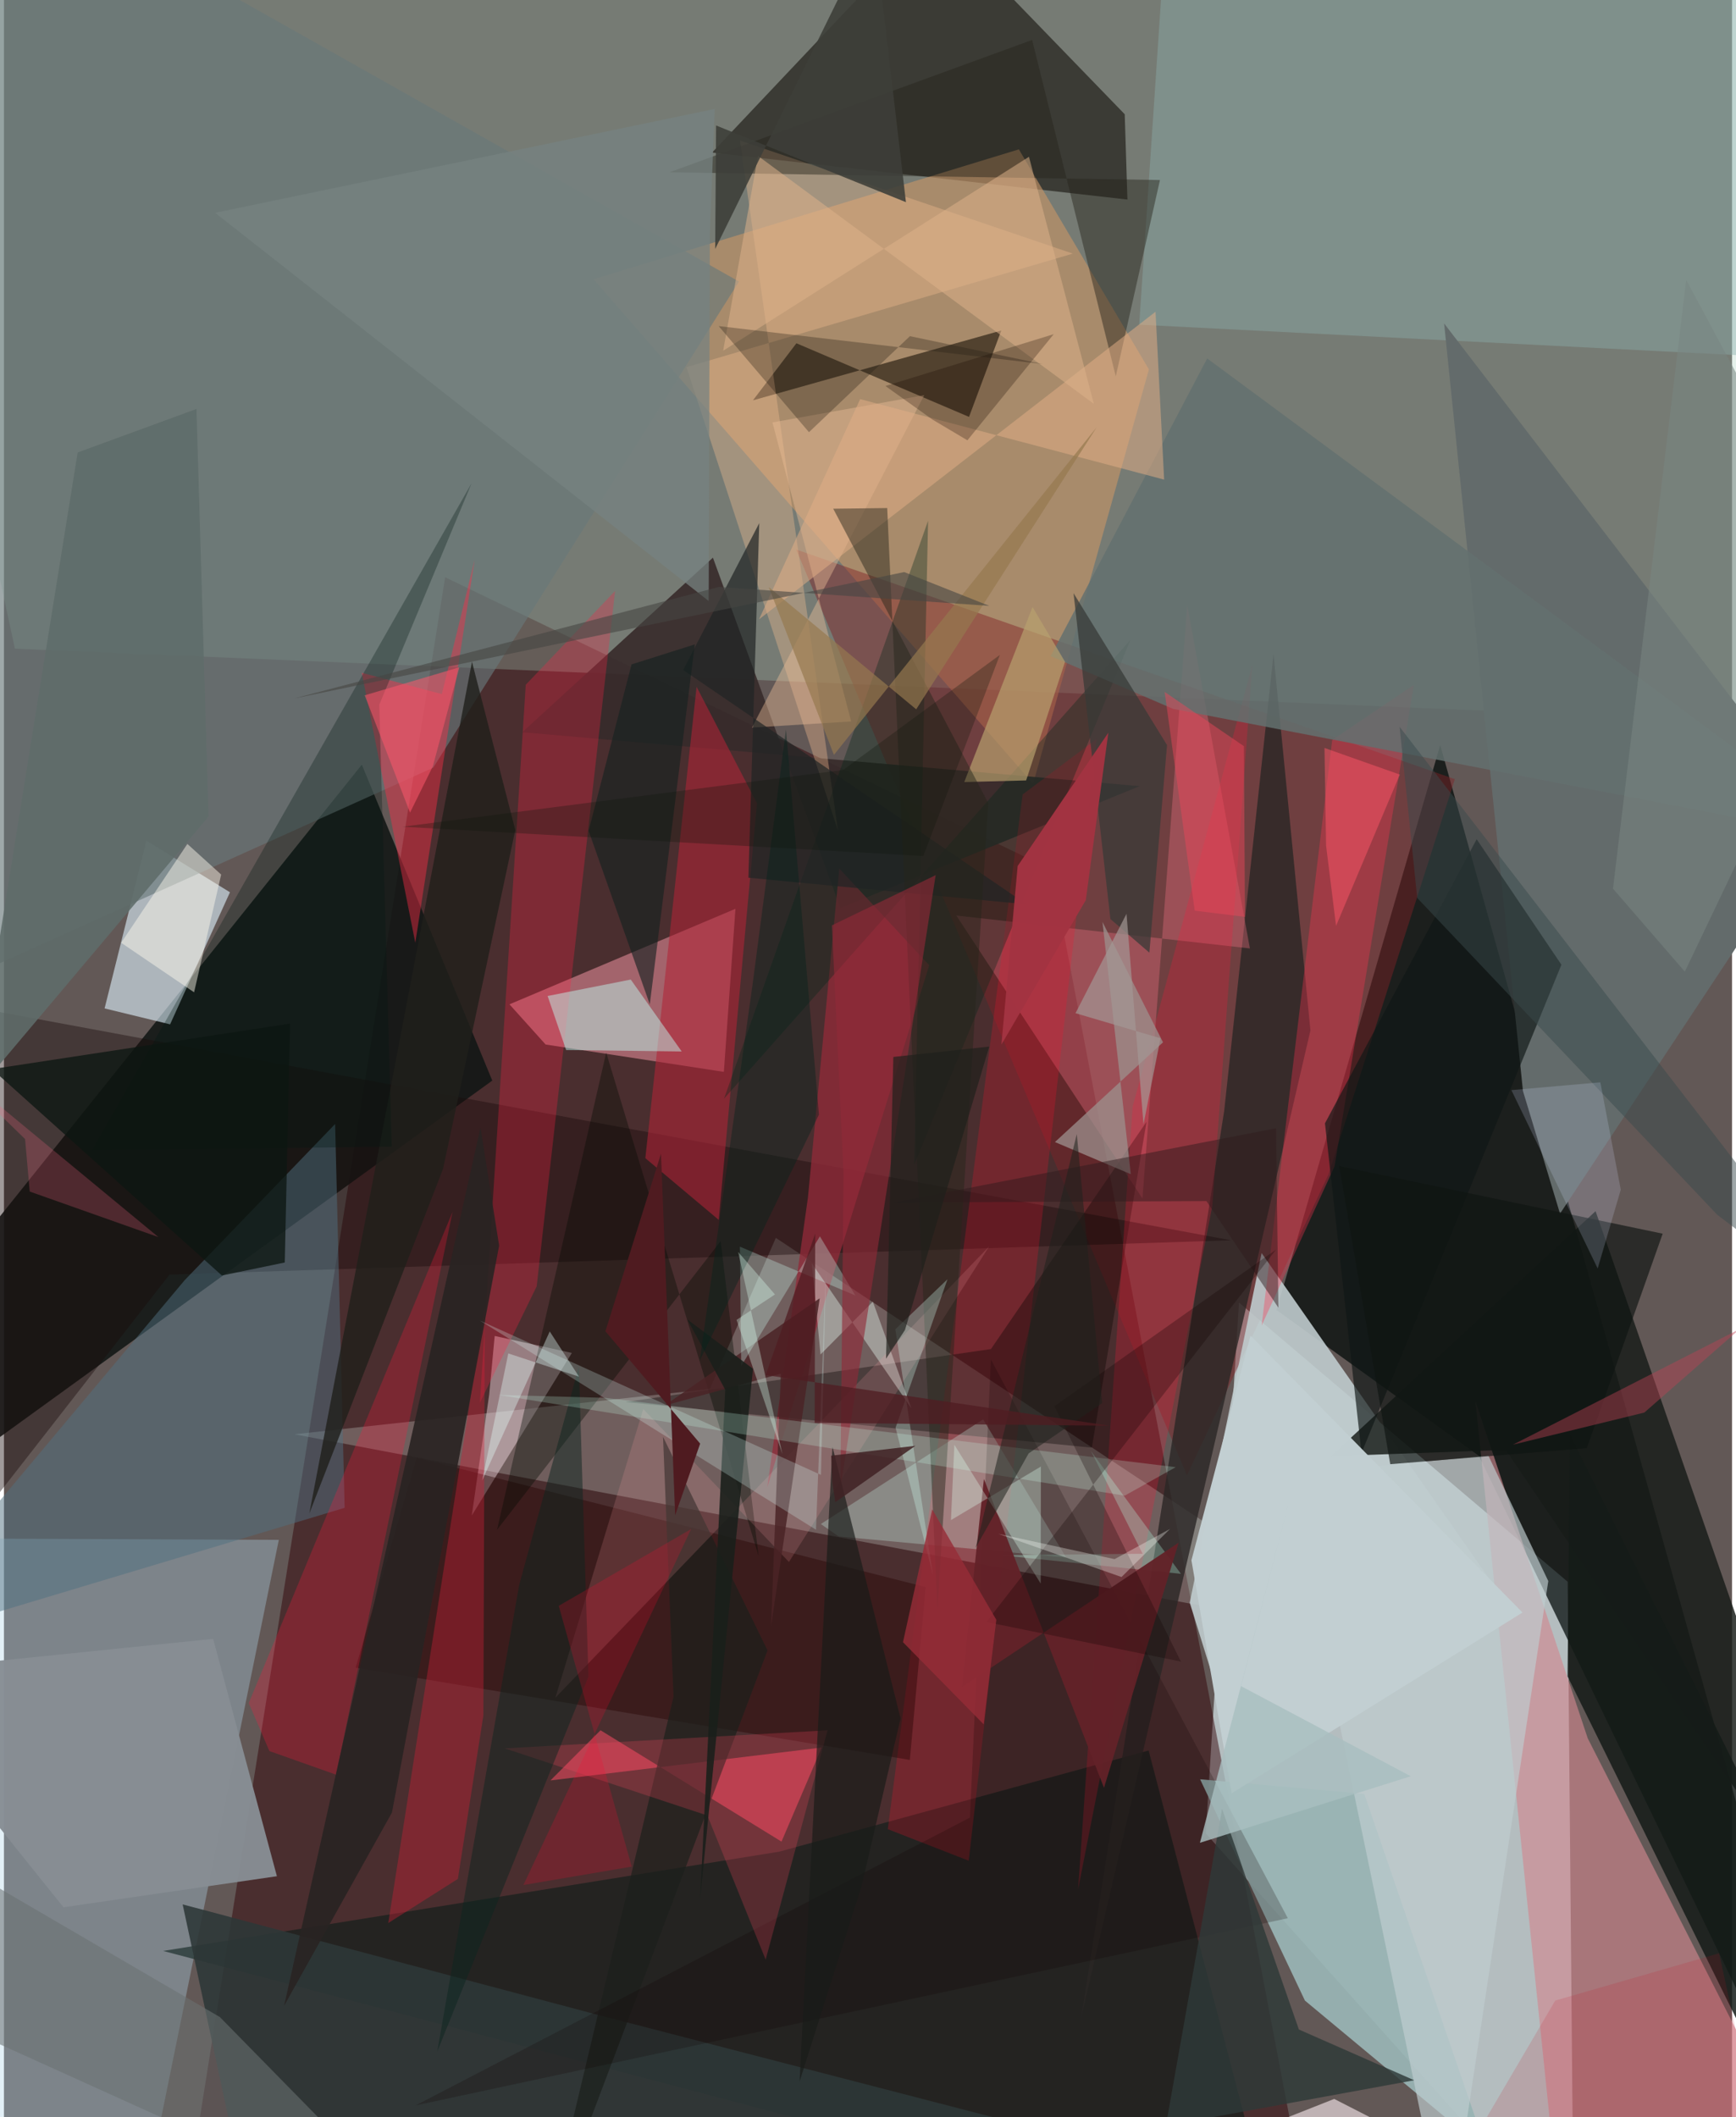 <svg xmlns="http://www.w3.org/2000/svg" width="228" height="278" viewBox="0 0 836 1024"><path fill="#625856" d="M0 0h836v1024H0z"/><path fill="#b9c3c6" fill-opacity=".937" d="M581.4 886.733L759.413 1086l-2.94-320.96L597.48 630.02z"/><path fill="#320006" fill-opacity=".475" d="M622.924 1029.445l-116.07-608.78-293.426-141.473L84.945 1086z"/><path fill="#a9cfbb" fill-opacity=".294" d="M889.046-62L-62 1.589 5.305 313.745l845.844 35.67z"/><path fill="#000907" fill-opacity=".718" d="M713.552 704.145L898 1086 694.816 360.345l-79.16 273.294z"/><path fill="#121715" fill-opacity=".882" d="M-50.718 649.19l25.817 62.475 261.137-189.023-63.107-152.805z"/><path fill="#f1fff6" fill-opacity=".231" d="M140.488 693.705l201.016-21.921 31.9-73.064 293.279 194.446z"/><path fill="#afd5e9" fill-opacity=".353" d="M-62 1012.812l128.984 56.09 65.983-324.122-167.1-.718z"/><path fill="#17140f" fill-opacity=".62" d="M342.592 73.775L543.503 96.51l-1.31-41.25-92.138-95.157z"/><path fill="#c69466" fill-opacity=".627" d="M497.88 379.096l56.017-200.433L490.99 72.24l-205.76 62.82z"/><path fill="#d18890" fill-opacity=".627" d="M754.1 1086h136.978L766.193 840.766l-54.366-163.205z"/><path fill="#e0f4ff" fill-opacity=".6" d="M109.33 431.562l-40.403-24.944-20.245 81.117 31.69 7.704z"/><path fill="#802127" fill-opacity=".455" d="M640.748 568.094l61.158-191.25-318.67-111.08 189.062 447.784z"/><path fill="#061c17" fill-opacity=".557" d="M553.758 846.65L616.416 1086 77.008 943.6l298.01-48.012z"/><path fill="#e28a97" fill-opacity=".588" d="M262.036 505.19l86.24 13.243 5.606-78.886-109.331 46.21z"/><path fill="#bfcbce" fill-opacity=".898" d="M725.339 773.31L608.412 606.047 573.64 775.15l27.075 87.081z"/><path fill="#2b2725" fill-opacity=".808" d="M614.18 316.435l-23.87 220.877-69.187 438.63L632.036 498.4z"/><path fill="#171c19" fill-opacity=".831" d="M641.953 704.326l84.57-3.076L898 954.61 769.981 585.806z"/><path fill="#372a2a" fill-opacity=".902" d="M549.391 380.237l-144.752 59.006-61.66-169.525-92.203 84.43z"/><path fill="#8baeab" fill-opacity=".427" d="M898 174.794l-.414-162.017L563.902-62l-14.695 219.035z"/><path fill="#687879" fill-opacity=".643" d="M-58.771 491.46L4.128-62 355.58 136.175l-147.884 235.1z"/><path fill="#0f0901" fill-opacity=".561" d="M466.873 201.64l-83.506-35.617-21.02 27.601 120.132-33.77z"/><path fill="#fde7ed" fill-opacity=".431" d="M274.747 654.372l-48.44 78.661 8.441-58.517 2.654-28.365z"/><path fill="#fe768a" fill-opacity=".314" d="M550.783 579.687l-90.07-136.883 142.04 15.917-30.32-166.183z"/><path fill="#636b6b" d="M879.784 395.052L752.78 586.997l-17.93-59.3-38.142-371.262z"/><path fill="#98b3b3" fill-opacity=".941" d="M717.51 1040.9l-59.448-173.238-79.401-7.083 50.71 107.03z"/><path fill="#1a0c0b" fill-opacity=".412" d="M-62 798.7L80.105 616.48l513.548-16.595-654.378-121.27z"/><path fill="#db485a" fill-opacity=".647" d="M264.383 861.131l131.23-15.918-19.456 45.512-87.55-53.858z"/><path fill="#ff2043" fill-opacity=".286" d="M230.253 678.472l22.175-347.276 43.225-45.376-37.934 336.345z"/><path fill="#fe0e2e" fill-opacity=".227" d="M466.731 899.969l-39.16-15.27 65.243-500.438 35.799-26.868z"/><path fill="#912a38" fill-opacity=".765" d="M369.264 719.417l19.684-140.256 15.161-159.08 43.506 46.764z"/><path fill="#f5bd91" fill-opacity=".361" d="M517.086 122.663l-186.902 54.922 73.267 224.072L356.065 67.95z"/><path fill="#fe2d48" fill-opacity=".424" d="M211.839 335.714l15.868-65.005-28.712 185.27-25.899-130.58z"/><path fill="#260304" fill-opacity=".42" d="M438.234 851.215l-268.097-44.607 29.489-101.6 246.287 62.6z"/><path fill="#070300" fill-opacity=".357" d="M477.478 652.49l75.263-109.917-26.461 157.602-225.615-22.061z"/><path fill="#fe3251" fill-opacity=".341" d="M643.693 564.109l38.354-232.852-39.483 26.663-34.146 283.213z"/><path fill="#b12337" fill-opacity=".573" d="M335.074 332.184l29.221 56.35-18.505 201.48-35.504-29.844z"/><path fill="#4f6f80" fill-opacity=".494" d="M164.816 729.281l-4.609-185.636-72.836 75.598L-62 797.393z"/><path fill="#0f1715" fill-opacity=".667" d="M753.456 466.602l-96.703 236.17-17.682-159.468 73.382-137.397z"/><path fill="#d31e38" fill-opacity=".373" d="M232.633 631.832l-.699 197.857-12.35 79.082-33.665 21.335z"/><path fill="#bfcccf" fill-opacity=".675" d="M698.533 1086l-77.5-372.942 97.066-9.054 29.004 60.696z"/><path fill="#cbf6e9" fill-opacity=".294" d="M513.849 753.317l-110.01-10.175-8.658-6.025 78.51-50.623z"/><path fill="#00281a" fill-opacity=".337" d="M544.918 309.554L348.346 531.402l98.726-279.548-6.716 311.461z"/><path fill="#fe193c" fill-opacity=".267" d="M128.41 846.922l-9.981-23.207 98.586-237.561-56.33 272.204z"/><path fill="#2e3838" fill-opacity=".886" d="M121.79 1086L86.446 921.085l198.031 52.684L717.755 1086z"/><path fill="#ff193b" fill-opacity=".235" d="M603.926 321.64L546.03 535.258 519.65 913.73l64.892-330.268z"/><path fill="#c2fff7" fill-opacity=".455" d="M262.999 481.725l8.97 26.145 55.908.69-24.645-34.783z"/><path fill="#888e94" fill-opacity=".965" d="M28.784 922.48l103.262-15.016-30.862-114.8L-62 809.33z"/><path fill="#27241c" fill-opacity=".459" d="M497.403 19.323l40.466 162.688 21.377-94.943-237.267-3.744z"/><path fill="#edbf97" fill-opacity=".416" d="M361.857 351.91l83.352-160.777-73.436 13.179 38.089 144.626z"/><path fill="#030b05" fill-opacity=".376" d="M365.057 752.557l-73.718-243.46-52.797 230.814 108.177-139.63z"/><path fill="#292322" fill-opacity=".914" d="M230.528 545.365l9.026 57.104L187.7 876.67l-52.175 93.471z"/><path fill="#e5f5ee" fill-opacity=".408" d="M439.015 681.202l-18.67-51.648-25.322 25.578-4.169-44.078z"/><path fill="#151b18" fill-opacity=".851" d="M757.614 693.898l-1.19 116.904 108.956 220.986L898 975.41z"/><path fill="#63706f" fill-opacity=".847" d="M565.594 342.852L898 406.856 582.093 173.379l-75.73 143.968z"/><path fill="#9b8f8c" fill-opacity=".765" d="M545.146 567.914L531.43 445.912l29.288 58.221-52.284 48.243z"/><path fill="#201f1b" fill-opacity=".804" d="M147.727 732.019l78.688-411.952 20.96 81.38-34.957 163.915z"/><path fill="#1b201c" fill-opacity=".702" d="M323.926 820.638l-5.086-125.703 50.56 103.32L260.75 1086z"/><path fill="#0f0000" fill-opacity=".216" d="M621.102 927.781l-422.004 90.545 268.22-139.222 10.14-221.594z"/><path fill="#f6e8ea" fill-opacity=".631" d="M643.535 1015.175l-148.387 58.624L466.973 1086h314.981z"/><path fill="#e0ae86" fill-opacity=".525" d="M414.21 193.045l-48.926 106.501 191.811-148.763 4.17 81.19z"/><path fill="#b7a16d" fill-opacity=".686" d="M513.321 320.096l-15.728-26.526-33.028 84.68 29.932-.78z"/><path fill="#0e1411" fill-opacity=".655" d="M802.444 596.692L645.96 563.98l24.687 144.19 95.077-7.734z"/><path fill="#fa9da5" fill-opacity=".173" d="M266.77 821.105l209.83-218.27-96.846 152.629-70.466-73.978z"/><path fill="#202524" fill-opacity=".698" d="M494.686 437.383L360.13 424.52l5.262-171.501-36.83 71.035z"/><path fill="#ddb28b" fill-opacity=".529" d="M495.872 75.828L347.938 169.64l16.82-94.25 162.51 119.95z"/><path fill="#001813" fill-opacity=".302" d="M187.606 554.605l-144.997 1.743 183.648-322.681-44.688 107.166z"/><path fill="#26251b" fill-opacity=".467" d="M476.199 388.393l-75.024-142.35 26.116-.317 24.304 532.672z"/><path fill="#c2cfd2" fill-opacity=".988" d="M734.628 779.915L603.05 646.008l-28.584 108.658 19.44 112.7z"/><path fill="#373a37" fill-opacity=".733" d="M562.666 360.366l-45.234-73.462 17.839 157.608 18.855 16.262z"/><path fill="#2f3938" fill-opacity=".824" d="M589.286 874.843l37.166 106.76 55.8 24.549-120.139 21.98z"/><path fill="#ff4a62" fill-opacity=".227" d="M368.484 947.793l29.93-110.908-156.157 8.738 98.04 32.477z"/><path fill="#4a2426" fill-opacity=".851" d="M394.634 627.936l-75.191 51.922 56.37-15.45-4.696 121.99z"/><path fill="#fffbed" fill-opacity=".463" d="M88.729 408.183l-32.022 47.804 35.273 23.96 13.1-56.952z"/><path fill="#c5efe4" fill-opacity=".333" d="M356.021 602.969l.66 57.71 38.05-62.705 17.149 28.605z"/><path fill="#0c1712" fill-opacity=".773" d="M135.852 610.628l-30.433 6.283L-5.782 517.09l144.167-22.014z"/><path fill="#6a7172" fill-opacity=".565" d="M-18.729 981.18L212.772 1086 104.46 975.58l-156.977-91.63z"/><path fill="#15211f" fill-opacity=".616" d="M312.438 485.77l-29.597-83.957 20.771-80.475 30.61-9.676z"/><path fill="#261d16" fill-opacity=".314" d="M438.28 162.589l64.016 13.46-156.543-18.327 43.689 51.311z"/><path fill="#0c251f" fill-opacity=".498" d="M282.753 810.929L209.6 992.286l39.653-225.698 28.865-105.654z"/><path fill="#191f1a" fill-opacity=".882" d="M330.657 638.204l18.292 34.002-12.171 246.62 25.587-256.786z"/><path fill="#3a4a4c" fill-opacity=".49" d="M675.165 351.524L898 640.264l-69.228-52.783-145.074-153.166z"/><path fill="#2f1b1c" fill-opacity=".475" d="M581.727 580.915l34.81 51.574-1.14-86.79-184.876 35.9z"/><path fill="#912937" fill-opacity=".616" d="M406.176 567.94l-5.63-120.37 50.182-24.286-46.117 296.935z"/><path fill="#dcfffc" fill-opacity=".239" d="M230.22 638.697l162.622 101.181 4.78-124.007-2.376 97.481z"/><path fill="#b7ffe8" fill-opacity=".286" d="M569.374 761.203l-87.405-9 68.89-.704-24.998-49.656z"/><path fill="#191c18" fill-opacity=".671" d="M400.805 699.708l-15.911 307.097 30.015-94.653 18.867-81.016z"/><path fill="#c7ffeb" fill-opacity=".227" d="M566.865 709.617l-24.69 13.781-303.016-48.725 51.959 1.426z"/><path fill="#768381" fill-opacity=".745" d="M343.846 52.697l-2.34 60.194-.578 177.796L102.167 102.93z"/><path fill="#bf4354" fill-opacity=".427" d="M730.031 698.73L898 613.063l-31.496 6.28-72.945 63.867z"/><path fill="#4f1b20" d="M317.854 558.042L290.96 643.89l45.84 54.343-12.096 34.64z"/><path fill="#d7e2ff" fill-opacity=".188" d="M729.25 527.247l41.747 86.278 11.17-38.125-9.888-51.924z"/><path fill="#d1fff4" fill-opacity=".298" d="M449.42 761.674l-18.194-118.748 25.23-24.207-25.12 71.796z"/><path fill="#fe586b" fill-opacity=".541" d="M196.444 393.05l-21.921-56.75 45.777-13.552-12.798 47.846z"/><path fill="#ff0930" fill-opacity=".2" d="M303.693 902.816l-52.392 8.905 81.135-172.179-64.052 37.145z"/><path fill="#e9475a" fill-opacity=".486" d="M561.512 334.649l38.35 26.269.498 82.55-24.305-3.014z"/><path fill="#622228" fill-opacity=".957" d="M463.394 816.048l10.68-100.748 58.096 149.402 36.11-118.571z"/><path fill="#a23341" fill-opacity=".984" d="M523.364 435.38l10.91-81-43.872 64.48-7.863 86.364z"/><path fill="#3d3e39" fill-opacity=".886" d="M420.765-35.395l15.587 133.177-91.846-37.098-.44 59.732z"/><path fill="#e8627d" fill-opacity=".259" d="M-30.253 511.583L74.7 598.333l-62.234-22.026-2.246-25.383z"/><path fill="#05231d" fill-opacity=".431" d="M394.27 539.089l-57.655 118.969 25.625-182.51 16.085-122.71z"/><path fill="#5f6d6a" fill-opacity=".886" d="M98.962 394.915l-5.83-197.118-57.476 21.05-49.89 310.376z"/><path fill="#96784f" fill-opacity=".69" d="M401.52 365.108L528.622 206.65 441.32 343.067l-71.34-59.127z"/><path fill="#e1fbf9" fill-opacity=".384" d="M264.031 643.971l14.16 21.883-34.206-11.246-12.634 61.442z"/><path fill="#defff2" fill-opacity=".325" d="M459.773 698.765l-1.638 36.451 43.505-25.898-.094 56.59z"/><path fill="#120000" fill-opacity=".275" d="M508.145 680.15l61.232 123.51-94.115-19.159 140.168-180.14z"/><path fill="#962c37" fill-opacity=".816" d="M449.067 730.029l-14.143 64.24 39.036 39.727 6.115-50.56z"/><path fill="#454542" fill-opacity=".592" d="M476.705 293.046l-130.828-9.165-205.631 53.98 295.265-61.17z"/><path fill="#a8bfc0" fill-opacity=".808" d="M680.572 859.095l-82.11-43.578 23.346-89.63-43.225 165.407z"/><path fill="#180900" fill-opacity=".267" d="M449.188 202.93l16.902 10.027 41.75-51.326-81.41 25.071z"/><path fill="#402124" fill-opacity=".847" d="M400.724 716.796l-.547-12.734 40.743-4.782-38.744 27.295z"/><path fill="#1f221d" fill-opacity=".537" d="M495.719 702.952l-25.666 45.732 48.956-200.152 12.278 130.074z"/><path fill="#fa5566" fill-opacity=".51" d="M675.282 374.635l-30.855 73.185-4.814-38.78-.778-47.279z"/><path fill="#4f1c21" fill-opacity=".757" d="M392.46 596.654l-.268 91.542 142.763 1.378-166.449-24.517z"/><path fill="#dbfff2" fill-opacity=".333" d="M376.578 703.265l-22.172-64.88 18.59-12.306-17.816-20.557z"/><path fill="#f9fdf7" fill-opacity=".318" d="M537.276 754.103l26.852-14.628-23.475 23.279L481 741.839z"/><path fill="#798582" fill-opacity=".557" d="M778.412 429.823l34.748 40.108L898 292.225 813.828 135.39z"/><path fill="#11160b" fill-opacity=".29" d="M444.755 414.014l-251.922-14.158 213.095-27.448 75.881-55.659z"/><path fill="#1e1f1b" fill-opacity=".675" d="M426.724 657.164l3.54-145.952 46.39-5.027-40.783 137.109z"/><path fill="#c61423" fill-opacity=".145" d="M829.742 944.735l-79.267 22.86L680.968 1086H860.52z"/><path fill="#a39794" fill-opacity=".694" d="M559.503 502.18l-41.119-12.135 24.675-48.067 8.216 101.86z"/></svg>